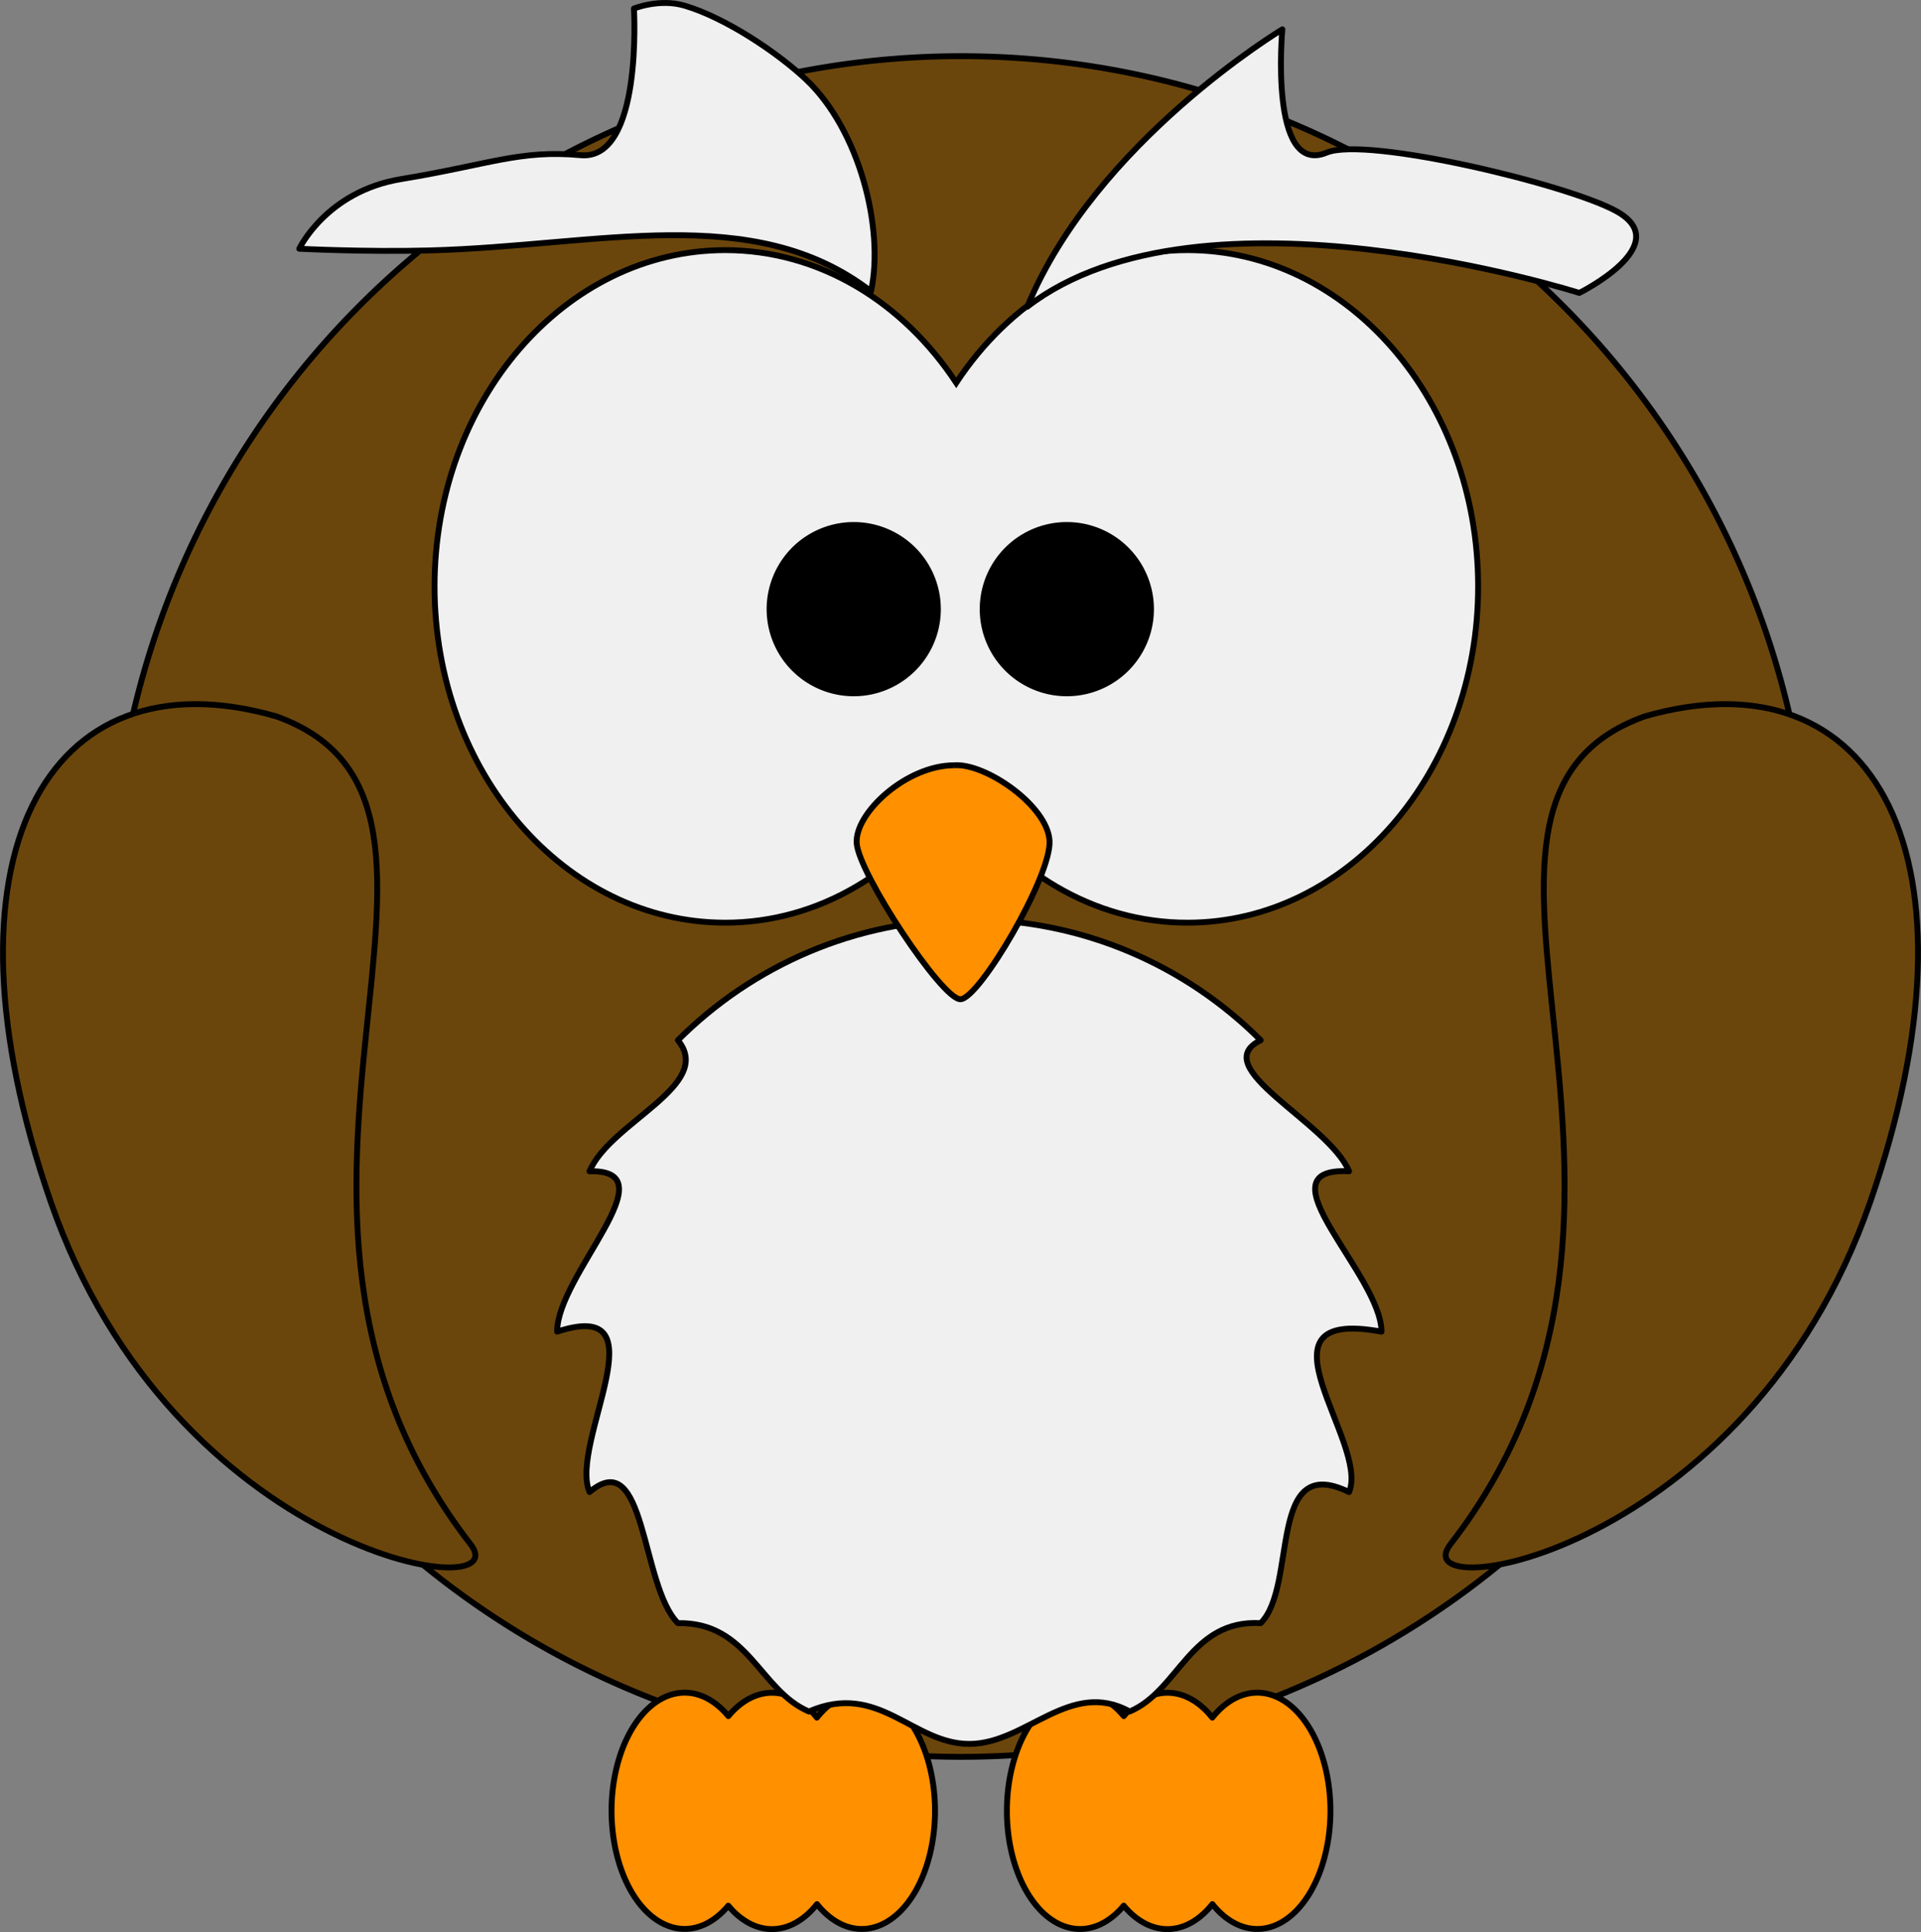<?xml version="1.0" encoding="UTF-8" standalone="no"?>
<!-- Created with Inkscape (http://www.inkscape.org/) -->

<svg
   xmlns:dc="http://purl.org/dc/elements/1.1/"
   xmlns:cc="http://creativecommons.org/ns#"
   xmlns:rdf="http://www.w3.org/1999/02/22-rdf-syntax-ns#"
   xmlns:svg="http://www.w3.org/2000/svg"
   xmlns="http://www.w3.org/2000/svg"
   xmlns:sodipodi="http://sodipodi.sourceforge.net/DTD/sodipodi-0.dtd"
   xmlns:inkscape="http://www.inkscape.org/namespaces/inkscape"
   width="92.244mm"
   height="92.769mm"
   viewBox="0 0 326.848 328.708"
   id="svg4145"
   version="1.1"
   inkscape:version="0.91 r13725"
   sodipodi:docname="cartoon-owl.svg">
  <rect x="0" y="0" width="326.848" height="328.708" fill="#808080" stroke="none"/>
  <defs
     id="defs4147" />
  <sodipodi:namedview
     id="base"
     pagecolor="#ffffff"
     bordercolor="#666666"
     borderopacity="1.0"
     inkscape:pageopacity="0.0"
     inkscape:pageshadow="2"
     inkscape:zoom="1.4"
     inkscape:cx="-164.65636"
     inkscape:cy="-20.11384"
     inkscape:document-units="px"
     inkscape:current-layer="layer1"
     showgrid="false"
     inkscape:window-width="1855"
     inkscape:window-height="1056"
     inkscape:window-x="65"
     inkscape:window-y="24"
     inkscape:window-maximized="1"
     fit-margin-top="0"
     fit-margin-left="0"
     fit-margin-right="0"
     fit-margin-bottom="0" />
  <g
     inkscape:label="Calque 1"
     inkscape:groupmode="layer"
     id="layer1"
     transform="translate(-188.005,-276.579)">
    <path
       id="c0"
       style="fill:#6b460c;fill-opacity:1;stroke:#000000;stroke-width:1;stroke-linecap:round;stroke-miterlimit:4;stroke-dasharray:none;stroke-opacity:1"
       d="m 496.212,430.797 a 144.663,144.663 0 0 1 -289.326,0 144.663,144.663 0 1 1 289.326,0 z"
       inkscape:label="#path2385"
       inkscape:connector-curvature="0" />
    <path
       style="fill:#ff9000;fill-opacity:1;stroke:#000000;stroke-width:1;stroke-linecap:round;stroke-linejoin:round;stroke-miterlimit:4;stroke-dasharray:none;stroke-opacity:1"
       d="m 304.863,564.548 a 12.451,20.118 0 0 0 -12.807,20.111 12.451,20.118 0 0 0 19.864,16.122 12.451,20.118 0 0 0 15.09,-0.261 12.451,20.118 0 0 0 20.084,-15.861 12.451,20.118 0 0 0 -20.098,-15.874 12.451,20.118 0 0 0 -15.063,-0.261 12.451,20.118 0 0 0 -7.071,-3.975 z"
       id="c9"
       inkscape:label="#path3226"
       inkscape:connector-curvature="0" />
    <path
       style="fill:#ff9000;fill-opacity:1;stroke:#000000;stroke-width:1;stroke-linecap:round;stroke-linejoin:round;stroke-miterlimit:4;stroke-dasharray:none;stroke-opacity:1"
       d="m 372.143,564.548 a 12.451,20.118 0 0 0 -12.821,20.111 12.451,20.118 0 0 0 19.877,16.122 12.451,20.118 0 0 0 15.09,-0.261 12.451,20.118 0 0 0 20.084,-15.861 12.451,20.118 0 0 0 -20.098,-15.874 12.451,20.118 0 0 0 -15.063,-0.261 12.451,20.118 0 0 0 -7.071,-3.975 z"
       id="c10"
       inkscape:label="#path3224"
       inkscape:connector-curvature="0" />
    <path
       id="c1"
       style="fill:#6b460c;fill-opacity:1;fill-rule:evenodd;stroke:#000000;stroke-width:1;stroke-miterlimit:4;stroke-dasharray:none;stroke-opacity:1"
       d="m 235.028,398.451 c 42.038,15.116 -12.377,82.259 33.045,140.844 8.395,10.829 -50.565,1.827 -71.408,-58.18 -20.269,-58.352 -0.989,-93.964 38.363,-82.664 z"
       inkscape:label="#path3169"
       inkscape:connector-curvature="0" />
    <path
       id="c2"
       style="fill:#6b460c;fill-opacity:1;fill-rule:evenodd;stroke:#000000;stroke-width:1;stroke-miterlimit:4;stroke-dasharray:none;stroke-opacity:1"
       d="m 467.833,398.451 c -42.038,15.116 12.375,82.259 -33.045,140.844 -8.395,10.829 50.561,1.827 71.404,-58.18 20.27,-58.356 0.989,-93.964 -38.361,-82.664 z"
       inkscape:label="#path3800"
       inkscape:connector-curvature="0" />
    <path
       id="c3"
       style="fill:#f0f0f0;fill-opacity:1;stroke:#000000;stroke-width:1;stroke-linecap:round;stroke-linejoin:round;stroke-miterlimit:4;stroke-dasharray:none;stroke-opacity:1"
       d="m 423.056,503.129 c -23.155,-4.302 -1.964,18.9 -5.514,27.29 -14.036,-6.901 -8.688,15.946 -15.034,22.293 -12.026,-0.643 -13.903,11.484 -22.293,15.034 -10.137,-5.624 -17.612,5.514 -27.29,5.514 -9.678,0 -15.405,-10.701 -27.29,-5.514 -8.389,-3.55 -10.267,-15.241 -22.293,-15.034 -6.347,-6.347 -5.368,-30.505 -15.034,-22.293 -3.55,-8.389 12.835,-33.339 -5.514,-27.29 0,-9.678 19.439,-27.638 5.514,-27.29 3.55,-8.39 21.357,-14.636 15.034,-22.293 12.694,-12.694 30.226,-20.548 49.583,-20.548 19.356,0 36.889,7.855 49.583,20.548 -9.38,4.599 11.484,13.903 15.034,22.293 -15.672,-0.785 5.514,17.612 5.514,27.29 z"
       inkscape:label="#path3167"
       inkscape:connector-curvature="0" />
    <path
       id="ceyes"
       style="fill:#f0f0f0;fill-opacity:1;stroke:#000000;stroke-width:1;stroke-linecap:round;stroke-miterlimit:4;stroke-dasharray:none;stroke-opacity:1"
       d="m 311.397,319.133 c -27.291,0 -49.456,25.628 -49.456,57.208 0,31.578 22.166,57.208 49.456,57.208 16.038,0 30.271,-8.861 39.306,-22.569 9.034,13.718 23.298,22.569 39.343,22.569 27.291,0 49.456,-25.628 49.456,-57.208 0,-31.578 -22.166,-57.208 -49.456,-57.208 -16.043,0 -30.308,8.854 -39.343,22.569 -9.035,-13.705 -23.27,-22.569 -39.306,-22.569 z"
       inkscape:label="#path2387"
       inkscape:connector-curvature="0" />
    <path
       id="c8"
       style="fill:#ff9000;fill-opacity:1;fill-rule:evenodd;stroke:#000000;stroke-width:1;stroke-miterlimit:4;stroke-dasharray:none;stroke-opacity:1"
       d="m 350.35,406.771 c -8.115,0 -16.936,8.131 -16.584,13.267 0.353,5.136 14.467,26.534 17.642,26.534 3.176,0 15.525,-20.97 15.172,-26.962 -0.353,-5.991 -10.938,-13.267 -16.231,-12.839 z"
       inkscape:label="#path2391"
       inkscape:connector-curvature="0" />
    <path
       id="c6"
       style="fill:#000000;fill-opacity:1;stroke:#000000;stroke-width:1;stroke-linecap:round;stroke-miterlimit:4;stroke-dasharray:none;stroke-opacity:1"
       d="m 347.581,380.21 a 14.318,14.318 0 0 1 -28.637,0 14.318,14.318 0 1 1 28.637,0 z"
       inkscape:label="#path2411"
       inkscape:connector-curvature="0" />
    <path
       id="c5"
       style="fill:#f0f0f0;fill-opacity:1;stroke:#000000;stroke-width:1;stroke-linejoin:round;stroke-miterlimit:4;stroke-dasharray:none;stroke-opacity:1"
       d="m 362.798,328.76 c 11.6,-28.1 43.391,-47.188 43.391,-47.188 0,0 -2.322,25.051 7.534,20.973 6.801,-2.814 41.147,5.419 49.343,9.988 10.195,5.683 -6.351,13.877 -6.351,13.877 0,0 -64.286,-20.466 -93.92,2.349 z"
       inkscape:label="#path3283"
       inkscape:connector-curvature="0"
       sodipodi:nodetypes="ccssccc" />
    <path
       id="c4"
       style="fill:#f0f0f0;fill-opacity:1;stroke:#000000;stroke-width:1;stroke-linejoin:round;stroke-miterlimit:4;stroke-dasharray:none;stroke-opacity:1"
       d="m 336.202,326.137 c 2.291,-10.598 -1.948,-27.392 -10.985,-35.97 -4.777,-4.535 -13.729,-10.565 -20.747,-12.63 -4.275,-1.258 -8.602,0.495 -8.602,0.495 0,0 1.559,25.917 -9.062,24.947 -10.33,-0.943 -15.389,1.562 -30.579,4.071 -12.697,2.097 -17.305,11.846 -17.305,11.846 0,0 11.188,0.574 22.073,0.292 28.784,-0.745 55.158,-8.489 75.209,6.948 z"
       inkscape:label="#path3285"
       inkscape:connector-curvature="0"
       sodipodi:nodetypes="csscsscscc" />
    <path
       id="c7"
       style="fill:#000000;fill-opacity:1;stroke:#000000;stroke-width:1;stroke-linecap:round;stroke-miterlimit:4;stroke-dasharray:none;stroke-opacity:1"
       d="m 383.84,380.21 a 14.318,14.318 0 0 1 -28.637,0 14.318,14.318 0 1 1 28.637,0 z"
       inkscape:label="#path3301"
       inkscape:connector-curvature="0" />
  </g>
</svg>
